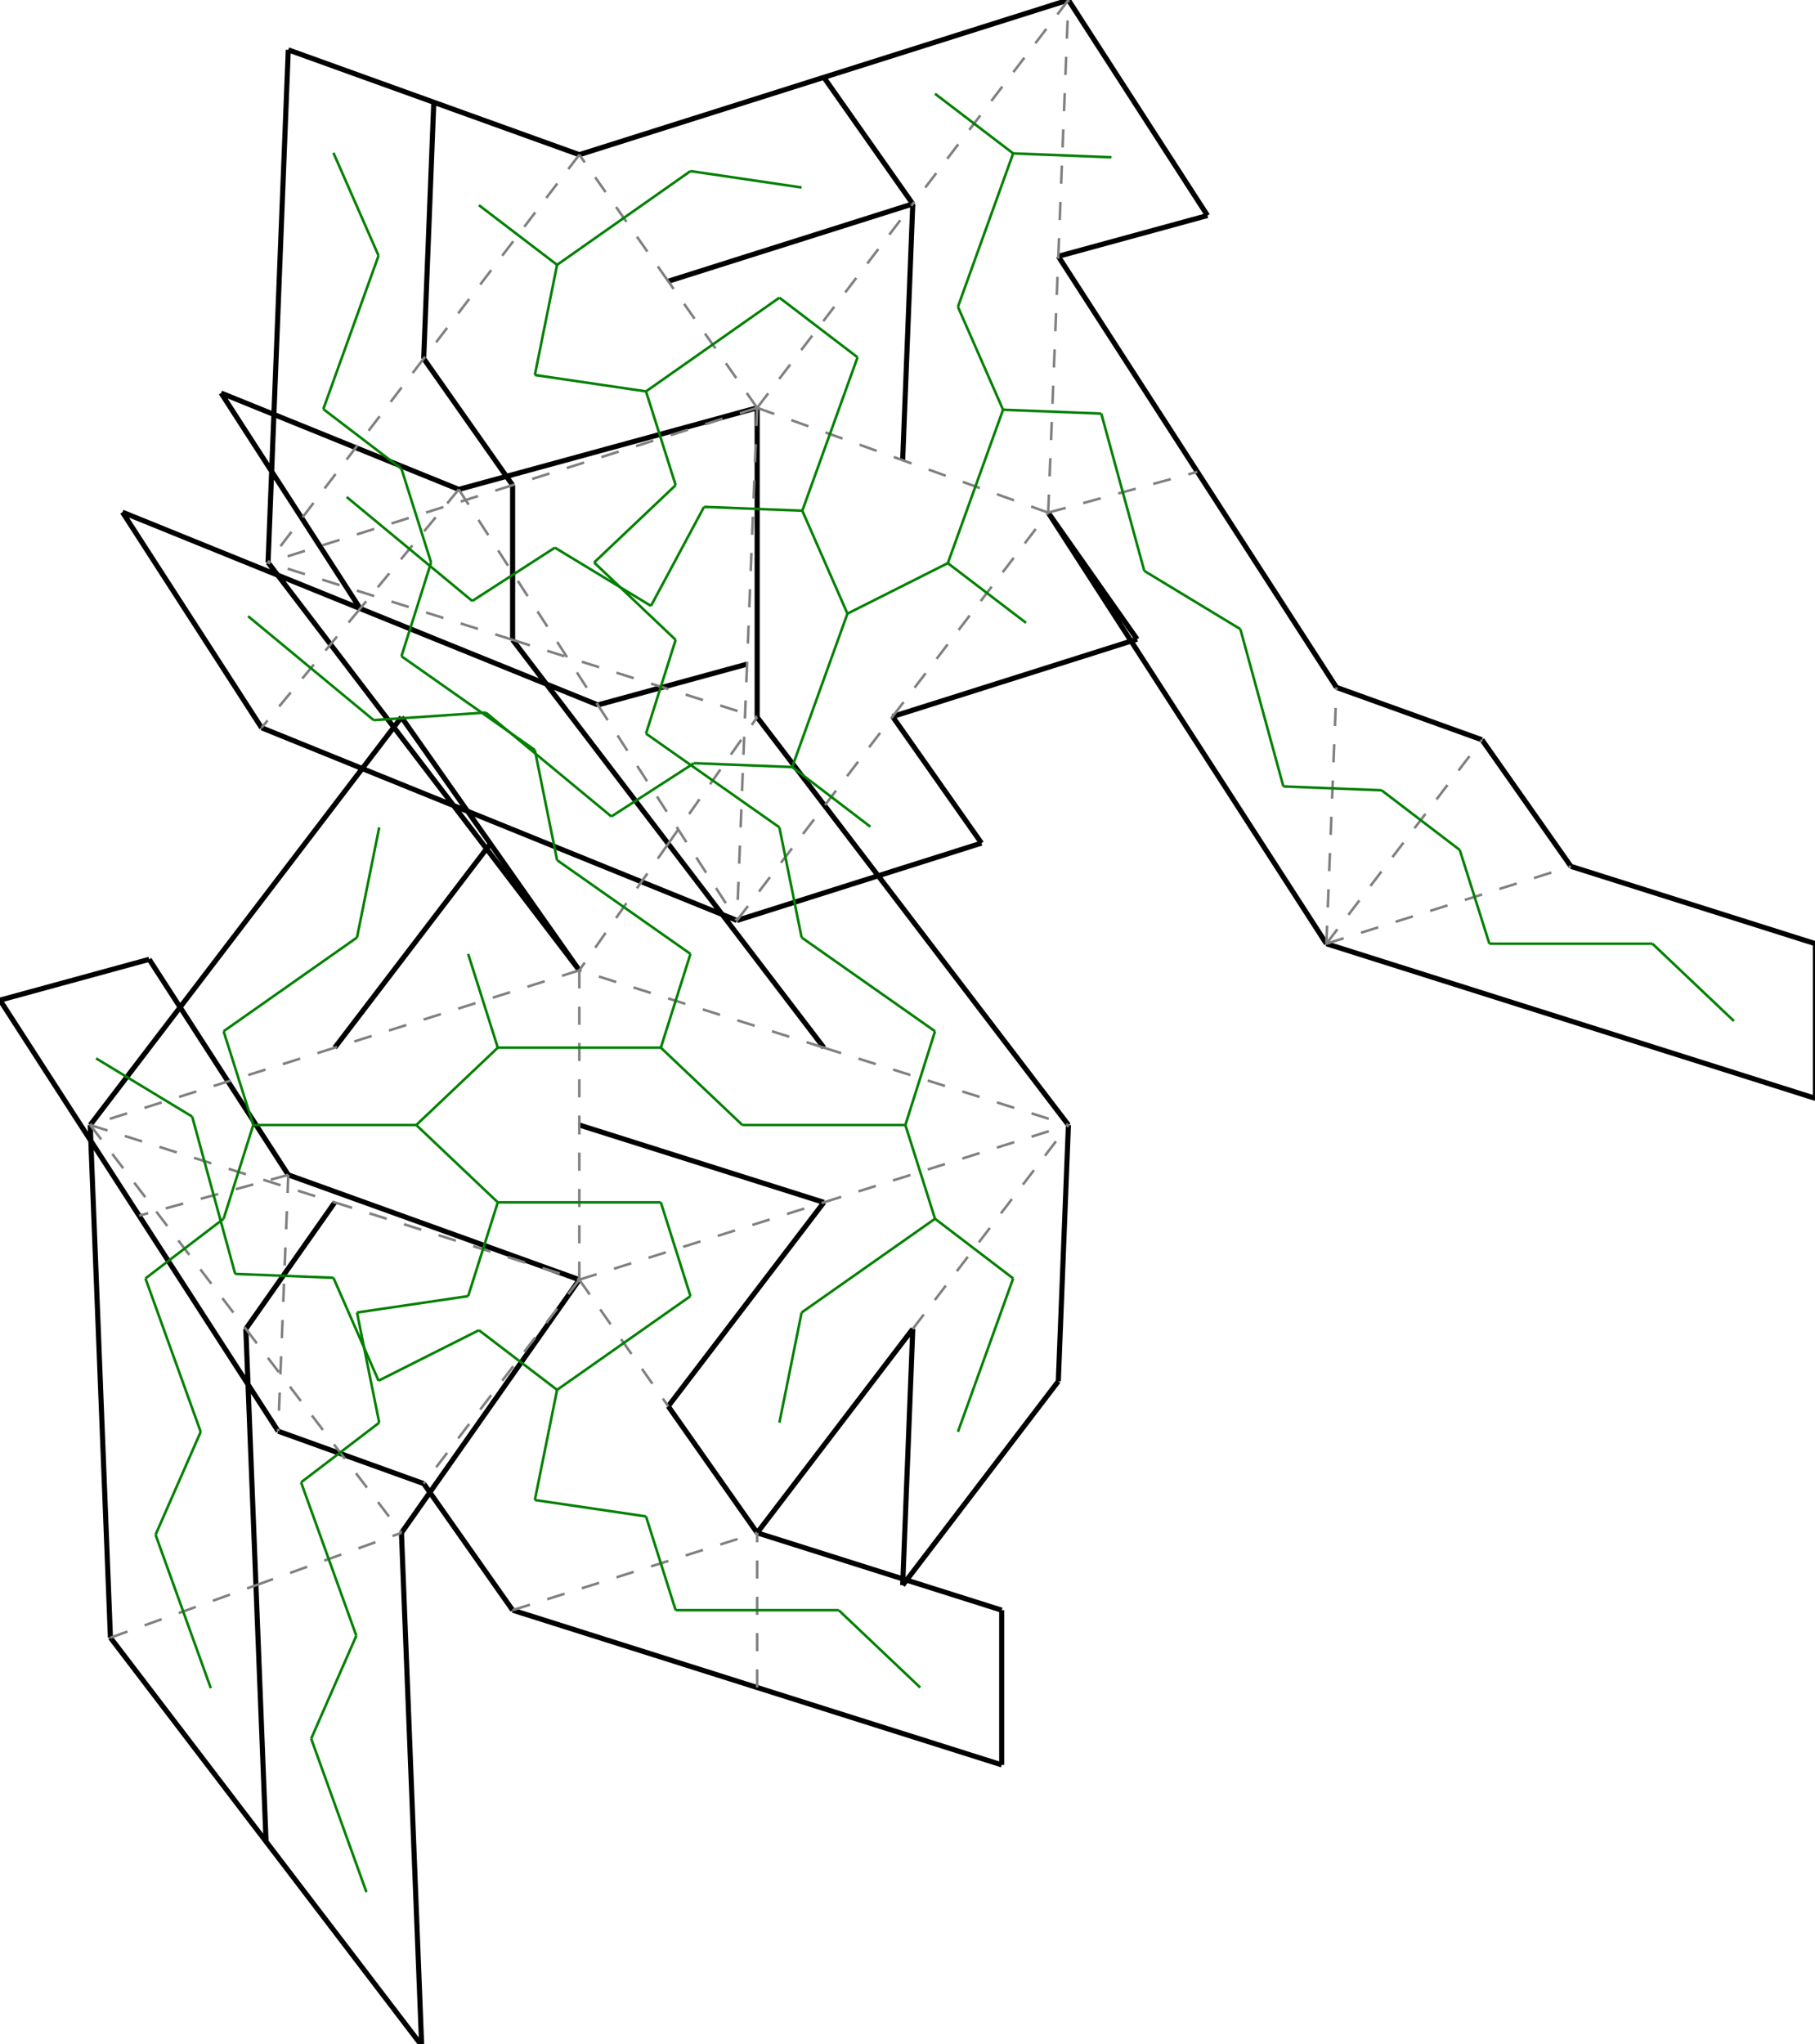<?xml version="1.0"?>
<svg width="2347" height="2643" version="1.1" xmlns="http://www.w3.org/2000/svg" >
<defs>
<style type="text/css"><![CDATA[
.m {stroke:rgb(255,0,0);stroke-width:3.304;}
.v {stroke:rgb(0,0,255);stroke-width:3.304;}
.b {stroke:rgb(0,0,0);stroke-width:6.607;fill:white}
.n {stroke:rgb(128,128,128);stroke-width:3.304}
.t {stroke:rgb(0,128,0);stroke-width:3.304;}
.c {stroke:rgb(128,128,128);stroke-width:3.304;stroke-dasharray:23.47, 23.47;}
]]></style>
</defs>
<path fill="none" style="stroke:black;stroke-width:6.607;" d=" M 662.867 627.273 L 662.867 827.273 M 662.867 827.273 L 662.867 627.273 M 979.094 727.273 L 979.094 527.273 M 979.094 927.273 L 979.094 727.273 M 547.875 463.636 L 662.867 627.273 M 662.867 627.273 L 547.875 463.636 M 547.875 463.636 L 560.942 132.231 M 359.706 395.868 L 346.639 727.273 M 560.942 132.231 L 372.773 64.463 M 372.773 64.463 L 359.706 395.868 M 749.111 200 L 560.942 132.231 M 560.942 132.231 L 547.875 463.636 M 864.102 1090.91 L 662.867 827.273 M 346.639 727.273 L 547.875 990.909 M 662.867 827.273 L 864.102 1090.91 M 547.875 990.909 L 749.111 1254.55 M 2347.59 1220.14 L 2031.37 1120.14 M 1715.14 1220.14 L 2031.37 1320.14 M 662.867 2081.82 L 979.094 2181.82 M 2347.59 1420.14 L 2347.59 1220.14 M 2031.37 1320.14 L 2347.59 1420.14 M 1728.2 888.73 L 1548.35 610.068 M 1535.28 941.473 L 1715.14 1220.14 M 1355.43 662.81 L 1535.28 941.473 M 179.853 1571.75 L 359.706 1850.41 M 359.706 1850.41 L 547.875 1918.18 M 1916.37 956.499 L 1728.2 888.73 M 560.942 1586.78 L 372.773 1519.01 M 749.111 1654.55 L 560.942 1586.78 M 547.875 1918.18 L 662.867 2081.82 M 2031.37 1120.14 L 1916.37 956.499 M 979.094 1981.82 L 864.102 1818.18 M 773.107 911.42 L 966.027 858.678 M 966.027 858.678 L 773.107 911.42 M 786.174 580.015 L 593.254 632.757 M 979.094 527.273 L 786.174 580.015 M 979.094 2181.82 L 1295.32 2281.82 M 1295.32 2281.82 L 1295.32 2081.82 M 952.96 1190.08 L 1269.19 1090.08 M 1269.19 1090.08 L 1154.2 926.446 M 1154.2 926.446 L 1470.42 826.446 M 1470.42 826.446 L 1355.43 662.81 M 1295.32 2081.82 L 979.094 1981.82 M 773.107 911.42 L 465.735 786.832 M 645.588 1065.49 L 952.96 1190.08 M 338.215 940.906 L 645.588 1065.49 M 465.735 786.832 L 773.107 911.42 M 1065.34 1554.55 L 864.102 1818.18 M 979.094 1981.82 L 1180.33 1718.18 M 864.102 1818.18 L 979.094 1981.82 M 864.102 1818.18 L 1065.34 1554.55 M 1180.33 1718.18 L 1167.26 2049.59 M 1167.26 2049.59 L 1368.5 1785.95 M 1368.5 1785.95 L 1381.57 1454.55 M 593.254 632.757 L 285.881 508.169 M 285.881 508.169 L 465.735 786.832 M 465.735 786.832 L 158.362 662.243 M 158.362 662.243 L 338.215 940.906 M 864.102 1090.91 L 1065.34 1354.55 M 1381.57 1454.55 L 1180.33 1190.91 M 1065.34 1354.55 L 864.102 1090.91 M 1180.33 1190.91 L 979.094 927.273 M 749.111 1454.55 L 1065.34 1554.55 M 1065.34 1554.55 L 749.111 1454.55 M 432.883 1554.55 L 317.891 1718.18 M 317.891 1718.18 L 432.883 1554.55 M 634.119 1818.18 L 749.111 1654.55 M 519.127 1981.82 L 634.119 1818.18 M 432.883 1354.55 L 634.119 1090.91 M 317.891 1190.91 L 116.655 1454.55 M 519.127 927.273 L 317.891 1190.91 M 634.119 1090.91 L 519.127 927.273 M 749.111 1254.55 L 634.119 1090.91 M 634.119 1090.91 L 432.883 1354.55 M 330.958 2049.59 L 317.891 1718.18 M 116.655 1454.55 L 129.722 1785.95 M 317.891 1718.18 L 330.958 2049.59 M 129.722 1785.95 L 142.79 2117.36 M 1180.33 263.636 L 1065.34 100 M 864.102 363.636 L 1180.33 263.636 M 1065.34 100 L 1180.33 263.636 M 1381.57 0 L 1065.34 100 M 1180.33 263.636 L 864.102 363.636 M 1065.34 100 L 749.111 200 M 330.958 2049.59 L 344.025 2380.99 M 545.261 2644.63 L 532.194 2313.22 M 344.025 2380.99 L 545.261 2644.63 M 344.025 2380.99 L 330.958 2049.59 M 142.79 2117.36 L 344.025 2380.99 M 532.194 2313.22 L 519.127 1981.82 M 0 1293.09 L 179.853 1571.75 M 192.92 1240.35 L 0 1293.09 M 1368.5 331.405 L 1561.42 278.663 M 1561.42 278.663 L 1381.57 0 M 372.773 1519.01 L 192.92 1240.35 M 1548.35 610.068 L 1368.5 331.405 M 1180.33 263.636 L 1167.26 595.041 M 1167.26 595.041 L 1180.33 263.636" />
<path fill="none" class="c" d=" M 979.094 527.273 L 662.867 627.273 M 749.111 200 L 547.875 463.636 M 662.867 827.273 L 979.094 927.273 M 979.094 527.273 L 864.102 363.636 M 979.094 527.273 L 1180.33 263.636 M 979.094 527.273 L 1167.26 595.041 M 979.094 527.273 L 966.027 858.678 M 966.027 858.678 L 952.96 1190.08 M 1355.43 662.81 L 1167.26 595.041 M 1381.57 0 L 1180.33 263.636 M 1154.2 926.446 L 1355.43 662.81 M 952.96 1190.08 L 1154.2 926.446 M 1355.43 662.81 L 1368.5 331.405 M 1368.5 331.405 L 1381.57 0 M 864.102 363.636 L 749.111 200 M 864.102 1090.91 L 979.094 927.273 M 1355.43 662.81 L 1548.35 610.068 M 1065.34 1354.55 L 1381.57 1454.55 M 1065.34 1554.55 L 1381.57 1454.55 M 749.111 1254.55 L 749.111 1454.55 M 116.655 1454.55 L 432.883 1554.55 M 749.111 1254.55 L 432.883 1354.55 M 432.883 1554.55 L 749.111 1654.55 M 749.111 1654.55 L 749.111 1454.55 M 749.111 1654.55 L 1065.34 1554.55 M 432.883 1354.55 L 116.655 1454.55 M 1065.34 1354.55 L 749.111 1254.55 M 1715.14 1220.14 L 1728.2 888.73 M 1715.14 1220.14 L 1916.37 956.499 M 1715.14 1220.14 L 2031.37 1120.14 M 749.111 1654.55 L 864.102 1818.18 M 749.111 1654.55 L 547.875 1918.18 M 662.867 2081.82 L 979.094 1981.82 M 372.773 1519.01 L 359.706 1850.41 M 864.102 1090.91 L 749.111 1254.55 M 662.867 827.273 L 346.639 727.273 M 662.867 627.273 L 346.639 727.273 M 547.875 463.636 L 346.639 727.273 M 372.773 1519.01 L 179.853 1571.75 M 116.655 1454.55 L 317.891 1718.18 M 593.254 632.757 L 773.107 911.42 M 593.254 632.757 L 465.735 786.832 M 317.891 1718.18 L 519.127 1981.82 M 330.958 2049.59 L 519.127 1981.82 M 142.79 2117.36 L 330.958 2049.59 M 773.107 911.42 L 952.96 1190.08 M 465.735 786.832 L 338.215 940.906 M 1180.33 1718.18 L 1381.57 1454.55 M 979.094 2181.82 L 979.094 1981.82" />
<line x1="873.685" y1="827.273" x2="768.276" y2="727.273" class="t" />
<line x1="873.685" y1="627.273" x2="768.276" y2="727.273" class="t" />
<line x1="835.354" y1="506.061" x2="873.685" y2="627.273" class="t" />
<line x1="691.615" y1="484.848" x2="835.354" y2="506.061" class="t" />
<line x1="720.363" y1="342.424" x2="691.615" y2="484.848" class="t" />
<line x1="619.309" y1="265.289" x2="720.363" y2="342.424" class="t" />
<line x1="835.354" y1="948.485" x2="873.685" y2="827.273" class="t" />
<line x1="1007.842" y1="384.848" x2="835.354" y2="506.061" class="t" />
<line x1="1108.896" y1="461.983" x2="1007.842" y2="384.848" class="t" />
<line x1="1037.461" y1="660.331" x2="1108.896" y2="461.983" class="t" />
<line x1="910.432" y1="655.322" x2="1037.461" y2="660.331" class="t" />
<line x1="1095.829" y1="793.388" x2="1037.461" y2="660.331" class="t" />
<line x1="1225.63" y1="728.099" x2="1095.829" y2="793.388" class="t" />
<line x1="1024.394" y1="991.736" x2="1095.829" y2="793.388" class="t" />
<line x1="897.365" y1="986.727" x2="1024.394" y2="991.736" class="t" />
<line x1="1297.064" y1="529.752" x2="1225.63" y2="728.099" class="t" />
<line x1="1238.697" y1="396.694" x2="1297.064" y2="529.752" class="t" />
<line x1="1310.132" y1="198.347" x2="1238.697" y2="396.694" class="t" />
<line x1="1209.078" y1="121.212" x2="1310.132" y2="198.347" class="t" />
<line x1="1326.684" y1="805.234" x2="1225.63" y2="728.099" class="t" />
<line x1="1125.448" y1="1068.871" x2="1024.394" y2="991.736" class="t" />
<line x1="1424.094" y1="534.761" x2="1297.064" y2="529.752" class="t" />
<line x1="1437.161" y1="203.356" x2="1310.132" y2="198.347" class="t" />
<line x1="892.85" y1="221.212" x2="720.363" y2="342.424" class="t" />
<line x1="1036.59" y1="242.424" x2="892.85" y2="221.212" class="t" />
<line x1="1007.842" y1="1069.697" x2="835.354" y2="948.485" class="t" />
<line x1="1036.59" y1="1212.121" x2="1007.842" y2="1069.697" class="t" />
<line x1="1479.689" y1="738.117" x2="1424.094" y2="534.761" class="t" />
<line x1="1603.947" y1="813.423" x2="1479.689" y2="738.117" class="t" />
<line x1="1209.078" y1="1333.333" x2="1036.59" y2="1212.121" class="t" />
<line x1="1170.748" y1="1454.545" x2="1209.078" y2="1333.333" class="t" />
<line x1="1209.078" y1="1575.758" x2="1170.748" y2="1454.545" class="t" />
<line x1="959.929" y1="1454.545" x2="1170.748" y2="1454.545" class="t" />
<line x1="854.52" y1="1354.545" x2="959.929" y2="1454.545" class="t" />
<line x1="643.701" y1="1354.545" x2="854.52" y2="1354.545" class="t" />
<line x1="538.292" y1="1454.545" x2="643.701" y2="1354.545" class="t" />
<line x1="327.474" y1="1454.545" x2="538.292" y2="1454.545" class="t" />
<line x1="289.143" y1="1575.758" x2="327.474" y2="1454.545" class="t" />
<line x1="605.371" y1="1233.333" x2="643.701" y2="1354.545" class="t" />
<line x1="643.701" y1="1554.545" x2="538.292" y2="1454.545" class="t" />
<line x1="605.371" y1="1675.758" x2="643.701" y2="1554.545" class="t" />
<line x1="854.52" y1="1554.545" x2="643.701" y2="1554.545" class="t" />
<line x1="892.85" y1="1675.758" x2="854.52" y2="1554.545" class="t" />
<line x1="289.143" y1="1333.333" x2="327.474" y2="1454.545" class="t" />
<line x1="892.85" y1="1233.333" x2="854.52" y2="1354.545" class="t" />
<line x1="1659.542" y1="1016.779" x2="1603.947" y2="813.423" class="t" />
<line x1="1786.572" y1="1021.788" x2="1659.542" y2="1016.779" class="t" />
<line x1="1887.626" y1="1098.923" x2="1786.572" y2="1021.788" class="t" />
<line x1="1925.956" y1="1220.135" x2="1887.626" y2="1098.923" class="t" />
<line x1="1036.59" y1="1696.97" x2="1209.078" y2="1575.758" class="t" />
<line x1="1007.842" y1="1839.394" x2="1036.59" y2="1696.97" class="t" />
<line x1="720.363" y1="1796.97" x2="892.85" y2="1675.758" class="t" />
<line x1="619.309" y1="1719.835" x2="720.363" y2="1796.97" class="t" />
<line x1="691.615" y1="1939.394" x2="720.363" y2="1796.97" class="t" />
<line x1="835.354" y1="1960.606" x2="691.615" y2="1939.394" class="t" />
<line x1="873.685" y1="2081.818" x2="835.354" y2="1960.606" class="t" />
<line x1="489.508" y1="1785.124" x2="619.309" y2="1719.835" class="t" />
<line x1="431.14" y1="1652.066" x2="489.508" y2="1785.124" class="t" />
<line x1="304.111" y1="1647.057" x2="431.14" y2="1652.066" class="t" />
<line x1="720.363" y1="1112.121" x2="892.85" y2="1233.333" class="t" />
<line x1="691.615" y1="969.697" x2="720.363" y2="1112.121" class="t" />
<line x1="519.127" y1="848.485" x2="691.615" y2="969.697" class="t" />
<line x1="557.457" y1="727.273" x2="519.127" y2="848.485" class="t" />
<line x1="519.127" y1="606.061" x2="557.457" y2="727.273" class="t" />
<line x1="418.073" y1="528.926" x2="519.127" y2="606.061" class="t" />
<line x1="248.516" y1="1443.701" x2="304.111" y2="1647.057" class="t" />
<line x1="124.258" y1="1368.395" x2="248.516" y2="1443.701" class="t" />
<line x1="841.769" y1="783.371" x2="910.432" y2="655.322" class="t" />
<line x1="717.512" y1="708.064" x2="841.769" y2="783.371" class="t" />
<line x1="461.631" y1="1696.97" x2="605.371" y2="1675.758" class="t" />
<line x1="490.379" y1="1839.394" x2="461.631" y2="1696.97" class="t" />
<line x1="188.089" y1="1652.893" x2="289.143" y2="1575.758" class="t" />
<line x1="259.524" y1="1851.24" x2="188.089" y2="1652.893" class="t" />
<line x1="610.698" y1="777.003" x2="717.512" y2="708.064" class="t" />
<line x1="448.29" y1="642.586" x2="610.698" y2="777.003" class="t" />
<line x1="389.325" y1="1916.529" x2="490.379" y2="1839.394" class="t" />
<line x1="460.76" y1="2114.876" x2="389.325" y2="1916.529" class="t" />
<line x1="201.157" y1="1984.298" x2="259.524" y2="1851.24" class="t" />
<line x1="272.591" y1="2182.645" x2="201.157" y2="1984.298" class="t" />
<line x1="790.551" y1="1055.666" x2="897.365" y2="986.727" class="t" />
<line x1="628.143" y1="921.249" x2="790.551" y2="1055.666" class="t" />
<line x1="483.179" y1="931.077" x2="628.143" y2="921.249" class="t" />
<line x1="320.771" y1="796.66" x2="483.179" y2="931.077" class="t" />
<line x1="402.393" y1="2247.934" x2="460.76" y2="2114.876" class="t" />
<line x1="473.827" y1="2446.281" x2="402.393" y2="2247.934" class="t" />
<line x1="1310.132" y1="1652.893" x2="1209.078" y2="1575.758" class="t" />
<line x1="1238.697" y1="1851.24" x2="1310.132" y2="1652.893" class="t" />
<line x1="461.631" y1="1212.121" x2="289.143" y2="1333.333" class="t" />
<line x1="490.379" y1="1069.697" x2="461.631" y2="1212.121" class="t" />
<line x1="489.508" y1="330.579" x2="418.073" y2="528.926" class="t" />
<line x1="431.14" y1="197.521" x2="489.508" y2="330.579" class="t" />
<line x1="1084.504" y1="2081.818" x2="873.685" y2="2081.818" class="t" />
<line x1="1189.913" y1="2181.818" x2="1084.504" y2="2081.818" class="t" />
<line x1="2136.775" y1="1220.135" x2="1925.956" y2="1220.135" class="t" />
<line x1="2242.184" y1="1320.135" x2="2136.775" y2="1220.135" class="t" />
</svg>

